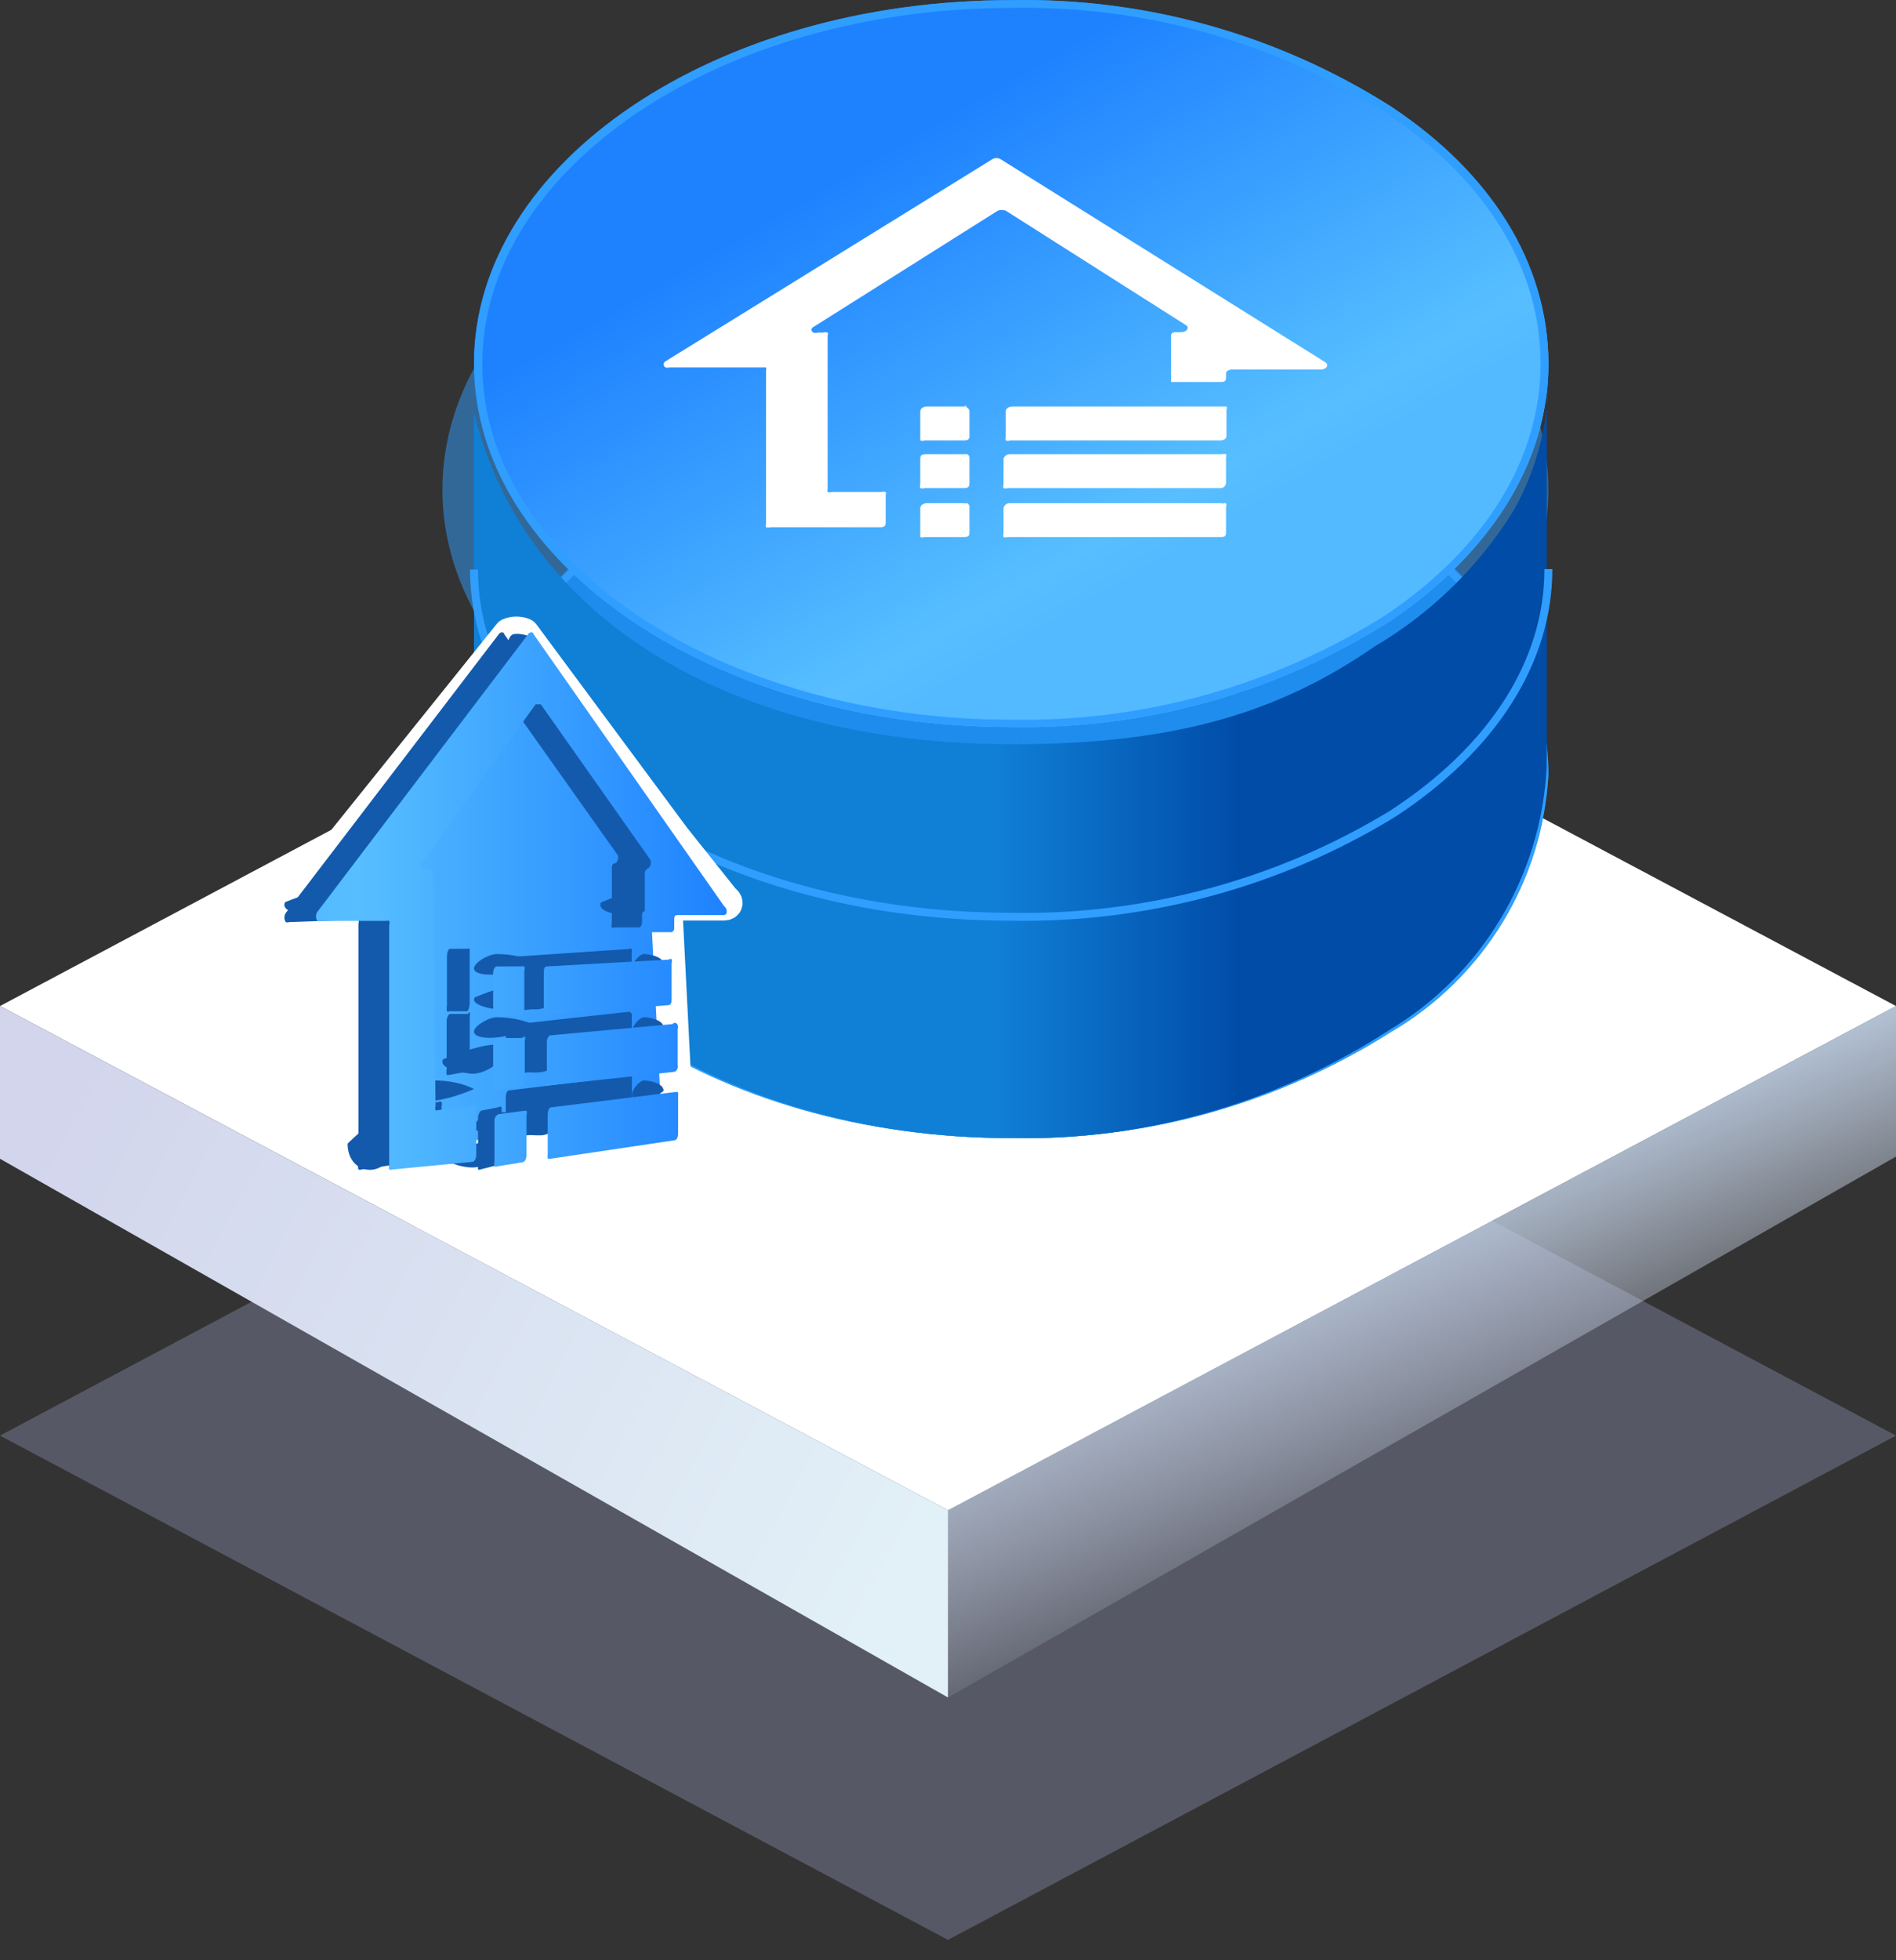 <?xml version="1.0" encoding="UTF-8"?>
<svg width="60px" height="62px" viewBox="0 0 60 62" version="1.1" xmlns="http://www.w3.org/2000/svg" xmlns:xlink="http://www.w3.org/1999/xlink">
    <rect x="0" y="0" width="60" height="62" fill="#333333" stroke="none"/>
    <title>NRF</title>
    <defs>
        <linearGradient x1="26.051%" y1="36.107%" x2="50%" y2="76.571%" id="linearGradient-1">
            <stop stop-color="#C1D4EB" offset="0%"></stop>
            <stop stop-color="#E5EBFC" stop-opacity="0" offset="100%"></stop>
        </linearGradient>
        <linearGradient x1="0%" y1="28.542%" x2="100%" y2="67.779%" id="linearGradient-2">
            <stop stop-color="#D2D5EC" offset="0%"></stop>
            <stop stop-color="#E2F0F7" offset="100%"></stop>
        </linearGradient>
        <linearGradient x1="0.546%" y1="50.059%" x2="101.423%" y2="50.059%" id="linearGradient-3">
            <stop stop-color="#0979DB" offset="0%"></stop>
            <stop stop-color="#0D7EE0" offset="100%"></stop>
        </linearGradient>
        <linearGradient x1="48.558%" y1="49.348%" x2="71.044%" y2="49.348%" id="linearGradient-4">
            <stop stop-color="#107FD6" offset="0%"></stop>
            <stop stop-color="#004CA7" offset="100%"></stop>
        </linearGradient>
        <linearGradient x1="69.318%" y1="72.492%" x2="30.682%" y2="27.508%" id="linearGradient-5">
            <stop stop-color="#53BAFF" offset="0%"></stop>
            <stop stop-color="#57BFFF" offset="10%"></stop>
            <stop stop-color="#1E82FF" offset="100%"></stop>
        </linearGradient>
        <linearGradient x1="-0.522%" y1="49.85%" x2="100.058%" y2="49.85%" id="linearGradient-6">
            <stop stop-color="#53BAFF" offset="0%"></stop>
            <stop stop-color="#57BFFF" offset="10%"></stop>
            <stop stop-color="#1E82FF" offset="100%"></stop>
        </linearGradient>
        <linearGradient x1="0.214%" y1="50.169%" x2="99.217%" y2="50.169%" id="linearGradient-7">
            <stop stop-color="#53BAFF" offset="0%"></stop>
            <stop stop-color="#57BFFF" offset="10%"></stop>
            <stop stop-color="#1E82FF" offset="100%"></stop>
        </linearGradient>
    </defs>
    <g id="页面-1" stroke="none" stroke-width="1" fill="none" fill-rule="evenodd">
        <g id="NRF">
            <g id="编组-4备份-6" transform="translate(0, 15)">
                <g id="编组-13" transform="translate(0, 0.871)">
                    <polygon id="矩形" fill="#A8B4DA" opacity="0.298" points="30 13.586 60 29.535 30 45.484 0 29.535"></polygon>
                    <polygon id="矩形" fill="#FFFFFF" points="30 0 60 15.949 30 31.898 0 15.949"></polygon>
                    <polygon id="矩形" fill="url(#linearGradient-1)" points="30 31.898 60 15.949 60 20.71 30 37.818"></polygon>
                    <polygon id="矩形" fill="url(#linearGradient-2)" points="1.80064297e-14 15.949 30 31.898 30 37.818 2.66453526e-14 20.779"></polygon>
                </g>
            </g>
            <g id="2.5D图标新2021-3-18_NRF备份" transform="translate(9, 0)">
                <path d="M35.019,16.375 C31.431,14.096 27.244,12.923 22.986,13.004 C13.603,13.004 6,18.156 6,24.5 C6,30.844 13.603,35.996 22.986,35.996 C27.243,36.081 31.43,34.913 35.019,32.639 C37.946,30.924 39.815,27.869 40,24.5 C40.014,21.321 38.165,18.457 35.019,16.375 Z" id="路径" fill="url(#linearGradient-3)" fill-rule="nonzero"></path>
                <path d="M22.993,13.277 C27.2,13.19 31.338,14.349 34.879,16.607 C38.054,18.744 39.752,21.54 39.752,24.527 C39.752,27.514 38.012,30.296 34.865,32.461 C31.32,34.695 27.191,35.844 22.993,35.763 C13.758,35.763 6.248,30.707 6.248,24.513 C6.248,18.32 13.758,13.277 22.993,13.277 Z M22.993,13.058 C13.606,13.058 6,18.21 6,24.541 C6,30.871 13.62,35.996 22.993,35.996 C27.247,36.08 31.431,34.911 35.017,32.639 C37.941,30.927 39.811,27.878 40,24.513 C40,21.334 38.095,18.47 35.017,16.388 C31.432,14.109 27.249,12.932 22.993,13.003 L22.993,13.058 Z" id="形状" fill="#309EFF" fill-rule="nonzero"></path>
                <path d="M34.876,7.371 C31.182,5.092 26.87,3.921 22.486,4.004 C12.82,4.004 5,9.15 5,15.486 C5,21.823 12.835,26.996 22.486,26.996 C26.865,27.077 31.172,25.905 34.862,23.629 C38.098,21.522 40,18.662 40,15.486 C40,12.311 38.098,9.451 34.876,7.371 Z" id="路径-2" fill="#329EFE" fill-rule="nonzero" opacity="0.5"></path>
                <path d="M39.947,11 L39.947,23.938 C39.941,24.04 39.941,24.143 39.947,24.245 C39.777,27.686 37.911,30.812 34.975,32.572 C31.404,34.893 27.227,36.085 22.981,35.995 C13.604,35.995 6,30.728 6,24.259 L6,24.371 L6,13.054 C7.648,19.746 14.31,23.407 22.51,23.533 C28.05,23.616 31.429,22.569 34.504,20.445 C36.29,19.394 37.796,17.922 38.895,16.156 C39.778,14.593 40.146,12.788 39.947,11 Z" id="路径-3" fill="url(#linearGradient-4)" fill-rule="nonzero"></path>
                <path d="M35.019,3.375 C31.435,1.098 27.253,-0.075 23,0.004 C13.617,0.004 6,5.156 6,11.5 C6,17.844 13.617,22.996 23,22.996 C27.253,23.075 31.435,21.902 35.019,19.625 C38.096,17.543 40,14.679 40,11.5 C40,8.321 38.096,5.457 35.019,3.375 Z" id="路径-4" fill="url(#linearGradient-5)" fill-rule="nonzero"></path>
                <path d="M23,0.251 C27.205,0.166 31.341,1.325 34.881,3.58 C38.054,5.718 39.752,8.513 39.752,11.5 C39.752,14.487 38.027,17.31 34.881,19.434 C31.337,21.681 27.204,22.839 23,22.763 C13.769,22.763 6.262,17.707 6.262,11.514 C6.262,5.32 13.782,0.251 23,0.251 Z M23,0.004 C13.617,0.004 6,5.156 6,11.5 C6,17.844 13.631,22.996 23,22.996 C27.253,23.075 31.435,21.902 35.019,19.626 C38.096,17.543 40,14.679 40,11.5 C40,8.321 38.179,5.457 35.032,3.375 C31.445,1.095 27.258,-0.078 23,0.004 Z" id="形状-2" fill="#309EFF" fill-rule="nonzero"></path>
                <path d="M40,18 C40,20.916 38.25,23.672 35.059,25.746 C31.46,27.942 27.262,29.073 22.993,28.996 C13.615,28.996 6,24.06 6,18.013" id="路径" stroke="#309EFF" stroke-width="0.25"></path>
                <path d="M29.812,12.856 C29.83,12.891 29.83,12.931 29.812,12.965 L29.812,13.794 C29.812,13.876 29.728,13.93 29.616,13.93 L22.969,13.93 C22.923,13.946 22.874,13.946 22.828,13.93 C22.813,13.9 22.813,13.865 22.828,13.835 L22.828,13.006 C22.828,12.924 22.927,12.856 23.039,12.856 L29.742,12.856 C29.766,12.855 29.789,12.855 29.812,12.856 Z M21.538,12.856 L20.332,12.856 C20.22,12.856 20.122,12.924 20.122,13.006 L20.122,13.835 C20.122,13.835 20.122,13.903 20.122,13.93 C20.167,13.946 20.217,13.946 20.262,13.93 L21.468,13.93 C21.594,13.93 21.678,13.93 21.678,13.794 L21.678,13.006 C21.675,12.961 21.649,12.92 21.608,12.897 C21.59,12.867 21.566,12.839 21.538,12.816 L21.538,12.856 Z M29.672,14.365 L22.969,14.365 C22.875,14.36 22.789,14.415 22.758,14.501 L22.758,15.33 C22.741,15.364 22.741,15.405 22.758,15.439 C22.804,15.453 22.853,15.453 22.898,15.439 L29.602,15.439 C29.698,15.447 29.784,15.382 29.798,15.289 L29.798,14.46 C29.812,14.43 29.812,14.396 29.798,14.365 C29.757,14.354 29.713,14.354 29.672,14.365 Z M21.538,14.365 L20.332,14.365 C20.22,14.365 20.122,14.365 20.122,14.501 L20.122,15.33 C20.106,15.365 20.106,15.404 20.122,15.439 C20.167,15.454 20.217,15.454 20.262,15.439 L21.468,15.439 C21.58,15.439 21.678,15.439 21.678,15.289 L21.678,14.46 C21.671,14.42 21.645,14.385 21.608,14.365 C21.585,14.361 21.561,14.361 21.538,14.365 L21.538,14.365 Z M29.672,15.915 L22.969,15.915 C22.87,15.906 22.779,15.97 22.758,16.064 L22.758,16.893 C22.743,16.923 22.743,16.958 22.758,16.988 C22.804,17.002 22.853,17.002 22.898,16.988 L29.602,16.988 C29.714,16.988 29.798,16.988 29.798,16.852 L29.798,16.023 C29.816,15.989 29.816,15.949 29.798,15.915 C29.756,15.913 29.713,15.917 29.672,15.928 L29.672,15.915 Z M21.538,15.915 L20.332,15.915 C20.22,15.915 20.122,15.983 20.122,16.064 L20.122,16.893 C20.122,16.893 20.122,16.961 20.122,16.988 C20.167,17.004 20.217,17.004 20.262,16.988 L21.468,16.988 C21.594,16.988 21.678,16.988 21.678,16.852 L21.678,16.023 C21.675,15.978 21.649,15.937 21.608,15.915 C21.584,15.917 21.561,15.921 21.538,15.928 L21.538,15.915 Z M22.674,5.041 C22.589,4.986 22.479,4.986 22.394,5.041 L12.058,11.429 C12.022,11.448 12,11.485 12,11.524 C12,11.564 12.022,11.6 12.058,11.62 C12.104,11.633 12.152,11.633 12.198,11.62 L15.101,11.62 L15.241,11.62 C15.253,11.65 15.253,11.684 15.241,11.715 L15.241,16.581 C15.23,16.611 15.23,16.645 15.241,16.676 C15.287,16.689 15.336,16.689 15.382,16.676 L18.817,16.676 C18.93,16.676 19.028,16.676 19.028,16.54 L19.028,15.656 C19.043,15.626 19.043,15.591 19.028,15.561 C18.982,15.548 18.933,15.548 18.888,15.561 L17.331,15.561 C17.285,15.575 17.236,15.575 17.191,15.561 C17.18,15.535 17.18,15.506 17.191,15.48 L17.191,10.6 C17.206,10.575 17.206,10.544 17.191,10.519 C17.145,10.503 17.096,10.503 17.05,10.519 L16.882,10.519 C16.837,10.534 16.787,10.534 16.742,10.519 C16.705,10.504 16.68,10.469 16.68,10.43 C16.68,10.391 16.705,10.356 16.742,10.342 L22.562,6.672 C22.651,6.631 22.754,6.631 22.842,6.672 L28.536,10.288 C28.662,10.369 28.536,10.505 28.396,10.505 L28.256,10.505 C28.144,10.505 28.059,10.505 28.059,10.627 L28.059,11.987 C28.059,11.987 28.059,12.055 28.059,12.082 L28.2,12.082 L29.602,12.082 C29.7,12.082 29.798,12.082 29.798,11.959 L29.798,11.81 C29.798,11.742 29.882,11.688 29.995,11.688 L32.799,11.688 C32.982,11.688 33.066,11.538 32.94,11.457 L22.674,5.041 Z" id="形状" fill="#FFFFFF" fill-rule="nonzero"></path>
                <path d="M12.456,35.806 L12.089,28.615 L13.909,28.615 C14.008,28.615 14.05,28.545 13.909,28.446 L12.343,26.48 L12.343,26.48 L7.574,20.047 C7.426,19.984 7.257,19.984 7.109,20.047 L0.054,28.826 C-0.018,28.906 -0.018,29.027 0.054,29.107 C0.089,29.124 0.131,29.124 0.167,29.107 L2.128,29.107 C2.164,29.094 2.204,29.094 2.241,29.107 C2.255,29.152 2.255,29.201 2.241,29.247 L2.241,36.86 C2.225,36.905 2.225,36.955 2.241,37 C2.241,37 2.311,37 2.354,37 L12.456,35.806 Z" id="路径" stroke="#FFFFFF" fill="url(#linearGradient-6)" stroke-linecap="round" stroke-linejoin="round"></path>
                <path d="M1.465,27.475 L1.535,27.525 C1.508,27.514 1.484,27.497 1.465,27.475 L1.465,27.475 Z" id="路径" fill="#FFFFFF"></path>
                <path d="M10.99,30.015 C11.003,30.061 11.003,30.112 10.99,30.158 L10.99,31.417 C10.99,31.528 10.99,31.624 10.895,31.64 L7.1,31.99 C7.07,32.003 7.036,32.003 7.006,31.99 C6.998,31.937 6.998,31.883 7.006,31.831 L7.006,30.509 C7.006,30.381 7.006,30.27 7.114,30.27 L10.895,30.015 C10.925,29.995 10.961,29.995 10.99,30.015 Z" id="SVGID-6" fill="#135AAD"></path>
                <path d="M5.794,30.009 L5.244,30.009 C5.184,30.009 5.144,30.134 5.144,30.278 L5.144,31.806 C5.133,31.864 5.133,31.927 5.144,31.986 C5.166,32.005 5.192,32.005 5.214,31.986 L5.774,31.986 C5.824,31.986 5.864,31.842 5.864,31.698 L5.864,30.188 L5.864,30.009 C5.841,29.997 5.817,29.997 5.794,30.009 L5.794,30.009 Z" id="SVGID-7" fill="#135AAD"></path>
                <path d="M10.913,32 L7.132,32.415 C7.065,32.415 7.012,32.515 7.012,32.63 L7.012,33.847 C6.996,33.893 6.996,33.944 7.012,33.99 C7.037,34.003 7.066,34.003 7.092,33.99 L10.899,33.546 C10.975,33.508 11.014,33.418 10.993,33.332 L10.993,32.186 C11.002,32.144 11.002,32.1 10.993,32.057 C10.993,32.057 10.94,32 10.913,32 Z" id="SVGID-8" fill="#135AAD"></path>
                <path d="M5.796,32.068 L5.236,32.068 C5.169,32.107 5.127,32.22 5.136,32.339 L5.136,33.814 C5.124,33.874 5.124,33.939 5.136,34 C5.136,34 5.136,34 5.206,34 L5.766,33.898 C5.826,33.898 5.866,33.763 5.866,33.627 L5.866,32.169 C5.876,32.114 5.876,32.055 5.866,32 C5.866,32 5.816,32.068 5.796,32.068 Z" id="SVGID-9" fill="#135AAD"></path>
                <path d="M10.838,34.039 L7.112,34.487 C7.046,34.487 7.006,34.593 7.006,34.698 L7.006,35.846 C6.998,35.894 6.998,35.943 7.006,35.991 C7.035,36.003 7.069,36.003 7.099,35.991 L10.891,35.45 C10.957,35.45 10.997,35.358 10.997,35.252 L10.997,34.171 C11.001,34.131 11.001,34.091 10.997,34.052 C10.983,34.023 10.954,34.003 10.921,34 C10.889,33.998 10.857,34.012 10.838,34.039 L10.838,34.039 Z" id="SVGID-10" fill="#135AAD"></path>
                <path d="M6.788,35.017 L6.228,35.129 C6.164,35.171 6.123,35.275 6.128,35.386 L6.128,36.828 C6.121,36.881 6.121,36.936 6.128,36.989 C6.151,37.004 6.176,37.004 6.198,36.989 L6.768,36.844 C6.828,36.844 6.868,36.716 6.868,36.588 L6.868,35.177 C6.88,35.126 6.88,35.069 6.868,35.017 C6.844,34.994 6.813,34.994 6.788,35.017 Z" id="SVGID-11" fill="#135AAD"></path>
                <path d="M6.954,20.054 C6.954,19.982 6.83,19.982 6.788,20.054 L0.042,28.878 C-0.014,28.964 -0.014,29.077 0.042,29.164 C0.078,29.177 0.117,29.177 0.153,29.164 L2.245,29.092 C2.276,29.079 2.311,29.079 2.342,29.092 C2.358,29.133 2.358,29.18 2.342,29.221 L2.342,36.844 C2.326,36.89 2.326,36.94 2.342,36.987 C2.376,37.004 2.417,37.004 2.452,36.987 L4.849,36.643 C4.918,36.643 4.974,36.529 4.974,36.415 L4.974,34.984 C4.99,34.943 4.99,34.897 4.974,34.856 C4.944,34.838 4.907,34.838 4.877,34.856 L3.768,34.984 C3.768,34.984 3.699,34.984 3.671,34.984 C3.656,34.938 3.656,34.888 3.671,34.841 L3.588,27.476 C3.596,27.434 3.596,27.39 3.588,27.347 C3.557,27.338 3.523,27.338 3.491,27.347 L3.367,27.347 C3.336,27.361 3.301,27.361 3.27,27.347 C3.22,27.264 3.22,27.159 3.27,27.076 L6.871,22.099 C6.871,22.099 6.982,22.099 7.038,22.099 L10.528,27.018 C10.611,27.119 10.528,27.304 10.459,27.304 L10.459,27.304 C10.459,27.304 10.348,27.304 10.362,27.476 L10.362,29.207 C10.346,29.248 10.346,29.294 10.362,29.335 C10.389,29.345 10.418,29.345 10.445,29.335 L11.207,29.335 C11.276,29.335 11.318,29.249 11.318,29.164 L11.318,28.992 C11.318,28.906 11.318,28.82 11.415,28.82 L12.911,28.82 C13.008,28.82 13.05,28.649 12.911,28.534 L6.954,20.054 Z" id="SVGID-12" fill="#135AAD"></path>
                <path d="M0.023,28.533 C-0.15,28.873 0.688,28.963 0.914,28.913 C1.141,28.863 2.377,28.223 1.885,28.093 C1.393,27.963 0.023,28.533 0.023,28.533 Z" id="路径" fill="#135AAD"></path>
                <path d="M10.02,28.541 C9.861,28.871 10.696,28.971 10.907,28.911 C11.119,28.851 12.378,28.221 11.888,28.091 C11.398,27.961 10.02,28.541 10.02,28.541 Z" id="路径" fill="#135AAD"></path>
                <path d="M6.033,31.539 C5.822,31.789 6.69,31.969 6.914,31.909 C7.138,31.849 8.374,31.229 7.887,31.099 C7.401,30.969 6.033,31.539 6.033,31.539 Z" id="路径" fill="#135AAD"></path>
                <path d="M8,30.454 C7.648,30.277 7.193,30.178 6.718,30.174 C6.393,30.174 5.598,30.674 6.248,30.804 C6.898,30.934 8,30.454 8,30.454 Z" id="路径" fill="#135AAD"></path>
                <path d="M6,34.444 C5.652,34.264 5.189,34.167 4.712,34.174 C4.403,34.174 3.586,34.674 4.258,34.804 C4.929,34.934 6,34.444 6,34.444 Z" id="路径" fill="#135AAD"></path>
                <path d="M8,32.454 C7.648,32.277 7.193,32.178 6.718,32.174 C6.393,32.174 5.598,32.674 6.248,32.804 C6.898,32.934 8,32.454 8,32.454 Z" id="路径" fill="#135AAD"></path>
                <path d="M8,35.444 C7.653,35.264 7.193,35.167 6.718,35.174 C6.393,35.174 5.598,35.674 6.248,35.804 C6.898,35.934 8,35.444 8,35.444 Z" id="路径" fill="#135AAD"></path>
                <path d="M12,34.503 C12,34.253 11.533,34.173 11.374,34.173 C11.215,34.173 10.785,34.673 11.131,34.803 C11.477,34.933 12,34.503 12,34.503 Z" id="路径" fill="#135AAD"></path>
                <path d="M12,32.503 C12,32.253 11.533,32.173 11.374,32.173 C11.215,32.173 10.785,32.673 11.131,32.803 C11.477,32.933 12,32.503 12,32.503 Z" id="路径" fill="#135AAD"></path>
                <path d="M12,30.503 C12,30.253 11.531,30.173 11.371,30.173 C11.212,30.173 10.79,30.673 11.128,30.803 C11.465,30.933 12,30.503 12,30.503 Z" id="路径" fill="#135AAD"></path>
                <path d="M7.96,20.379 C7.96,20.129 7.48,20.009 7.25,20.059 C7.02,20.109 7,20.739 7.09,20.879 C7.3,21.199 7.96,20.379 7.96,20.379 Z" id="路径" fill="#135AAD"></path>
                <path d="M5.018,33.508 C4.873,33.818 5.662,33.928 5.888,33.958 C6.516,34.018 7.338,33.188 6.854,33.058 C6.371,32.928 5.018,33.508 5.018,33.508 Z" id="路径" fill="#135AAD"></path>
                <path d="M5,36.543 C5,36.763 5.814,37.003 6.139,36.903 C6.465,36.803 7.344,36.223 6.855,36.093 C6.367,35.963 5,36.543 5,36.543 Z" id="路径" fill="#135AAD"></path>
                <path d="M7,35.549 C7,35.859 7.753,35.919 8.129,35.909 C8.506,35.899 9.34,35.239 8.849,35.109 C8.358,34.979 7,35.549 7,35.549 Z" id="路径" fill="#135AAD"></path>
                <path d="M7,33.55 C7,33.85 7.685,33.96 8.125,33.91 C8.565,33.86 9.332,33.24 8.842,33.1 C8.353,32.96 7,33.55 7,33.55 Z" id="路径" fill="#135AAD"></path>
                <path d="M7,31.544 C7,31.784 7.753,31.994 8.129,31.904 C8.506,31.814 9.34,31.224 8.849,31.094 C8.358,30.964 7,31.544 7,31.544 Z" id="路径" fill="#135AAD"></path>
                <path d="M2,36.171 C2,36.972 2.758,37.221 3.201,36.794 C3.401,36.616 4.373,35.174 3.844,35.014 C3.315,34.853 2,36.171 2,36.171 Z" id="路径" fill="#135AAD"></path>
                <path d="M12.253,30.338 C12.267,30.379 12.267,30.424 12.253,30.466 L12.253,31.591 C12.253,31.691 12.253,31.776 12.158,31.791 L8.306,32.104 C8.275,32.116 8.241,32.116 8.21,32.104 C8.206,32.057 8.206,32.009 8.21,31.962 L8.21,30.779 C8.21,30.665 8.21,30.566 8.32,30.566 L12.158,30.352 C12.158,30.352 12.24,30.309 12.253,30.338 Z M7.497,30.566 L6.73,30.566 C6.661,30.566 6.606,30.665 6.606,30.779 L6.606,31.99 C6.591,32.036 6.591,32.087 6.606,32.133 C6.637,32.148 6.672,32.148 6.702,32.133 L7.47,32.133 C7.538,32.133 7.593,32.019 7.593,31.905 L7.593,30.708 C7.607,30.662 7.607,30.612 7.593,30.566 C7.593,30.566 7.497,30.551 7.497,30.566 Z M12.295,32.389 L8.429,32.745 C8.361,32.745 8.306,32.845 8.306,32.959 L8.306,34.17 C8.29,34.22 8.29,34.275 8.306,34.326 C8.332,34.339 8.362,34.339 8.388,34.326 L12.349,33.899 C12.427,33.861 12.467,33.771 12.445,33.685 L12.445,32.546 C12.459,32.504 12.459,32.459 12.445,32.417 C12.433,32.384 12.405,32.359 12.371,32.354 C12.337,32.348 12.303,32.361 12.281,32.389 L12.295,32.389 Z M7.497,32.831 L6.743,32.831 C6.652,32.863 6.595,32.958 6.606,33.058 L6.606,34.298 C6.591,34.349 6.591,34.403 6.606,34.454 C6.606,34.454 6.606,34.454 6.702,34.454 L7.47,34.369 C7.552,34.369 7.607,34.269 7.607,34.141 L7.607,32.916 C7.621,32.87 7.621,32.82 7.607,32.774 C7.607,32.774 7.566,32.816 7.497,32.831 Z M12.349,34.54 L8.443,35.024 C8.375,35.024 8.333,35.138 8.333,35.252 L8.333,36.491 C8.324,36.543 8.324,36.596 8.333,36.648 C8.333,36.648 8.333,36.648 8.429,36.648 L12.349,36.064 C12.418,36.064 12.459,35.964 12.459,35.85 L12.459,34.682 C12.463,34.64 12.463,34.597 12.459,34.554 C12.435,34.537 12.405,34.531 12.377,34.54 L12.349,34.54 Z M7.552,35.138 L6.785,35.238 C6.693,35.271 6.636,35.366 6.648,35.466 L6.648,36.748 C6.638,36.795 6.638,36.843 6.648,36.89 C6.678,36.904 6.713,36.904 6.743,36.89 L7.525,36.762 C7.607,36.762 7.662,36.648 7.662,36.534 L7.662,35.281 C7.677,35.235 7.677,35.184 7.662,35.138 C7.635,35.127 7.606,35.127 7.58,35.138 L7.552,35.138 Z M7.881,20.053 C7.881,19.982 7.758,19.982 7.717,20.053 L1.042,28.842 C0.986,28.928 0.986,29.041 1.042,29.127 C1.076,29.145 1.117,29.145 1.151,29.127 L3.221,29.127 C3.252,29.114 3.286,29.114 3.317,29.127 C3.333,29.168 3.333,29.214 3.317,29.255 L3.317,36.847 C3.301,36.894 3.301,36.944 3.317,36.99 C3.348,37.003 3.382,37.003 3.413,36.99 L5.948,36.748 C6.017,36.748 6.072,36.634 6.072,36.52 L6.072,35.095 C6.088,35.054 6.088,35.008 6.072,34.967 C6.042,34.949 6.006,34.949 5.976,34.967 L4.879,35.11 C4.849,35.125 4.814,35.125 4.783,35.11 C4.77,35.068 4.77,35.023 4.783,34.981 L4.701,27.631 C4.707,27.589 4.707,27.546 4.701,27.503 C4.67,27.494 4.637,27.494 4.605,27.503 L4.482,27.503 C4.451,27.515 4.417,27.515 4.386,27.503 C4.336,27.42 4.336,27.315 4.386,27.233 L7.95,22.276 C7.95,22.276 8.059,22.276 8.114,22.276 L11.568,27.176 C11.637,27.275 11.568,27.46 11.5,27.46 L11.5,27.46 C11.5,27.46 11.39,27.546 11.404,27.631 L11.404,29.369 C11.39,29.406 11.39,29.447 11.404,29.483 C11.43,29.496 11.46,29.496 11.486,29.483 L12.24,29.483 C12.308,29.483 12.349,29.398 12.336,29.312 L12.336,29.113 C12.336,29.027 12.336,28.942 12.432,28.942 L13.912,28.942 C14.008,28.942 14.049,28.771 13.912,28.657 L7.881,20.053 Z" id="形状" fill="url(#linearGradient-7)"></path>
            </g>
        </g>
    </g>
</svg>